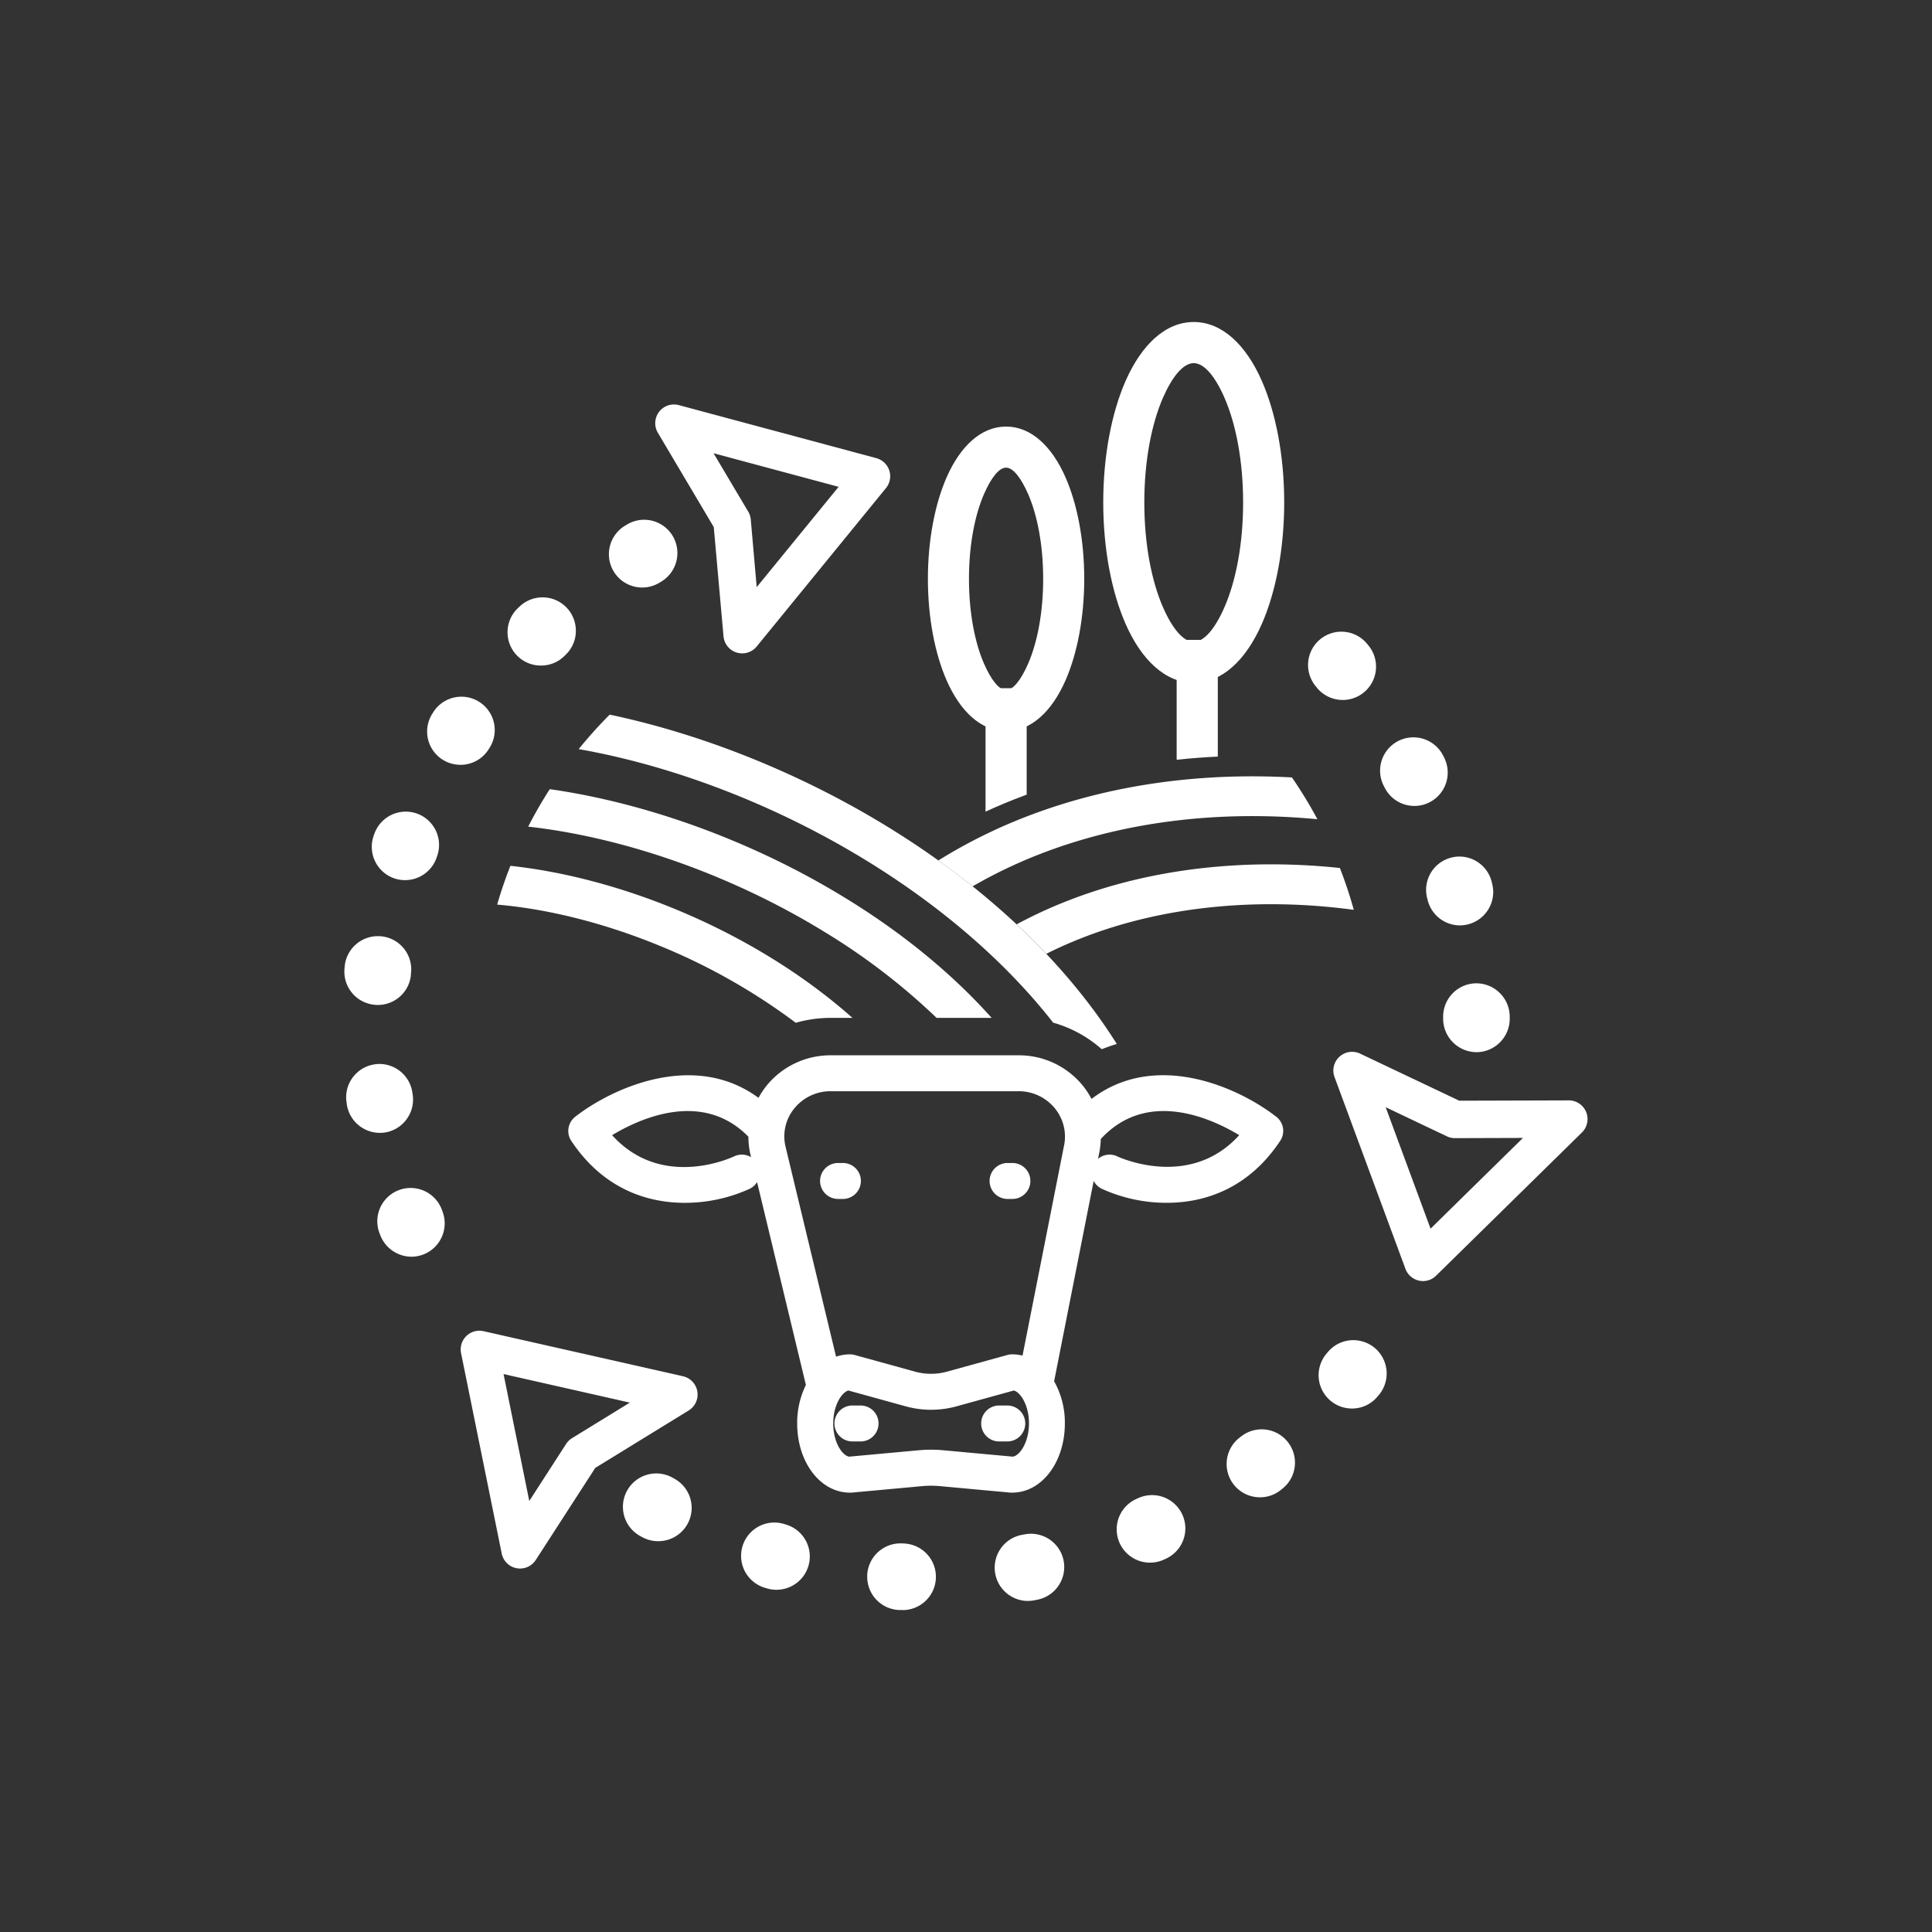 <svg id="Layer_1" data-name="Layer 1" xmlns="http://www.w3.org/2000/svg" viewBox="0 0 1080 1080"><rect x="0" y="0" width="1080" height="1080" fill="#333333" stroke="none"/><defs><style>.cls-1{fill:#fff;}</style></defs><title>ICONOS</title><path class="cls-1" d="M504.65,900a7.58,7.58,0,0,1-.83,0,5.09,5.09,0,0,1-.66,0c-.2,0-.4,0-.6,0h-.06a18.57,18.57,0,0,1-17.72-18.5v-1a18.63,18.63,0,0,1,19.47-17.73c.4,0,.8,0,1.17.06a18.62,18.62,0,0,1-.77,37.22Zm70-5.06h0a18.62,18.62,0,0,1-18.29-15.15,18.21,18.21,0,0,1-.32-3.54A18.63,18.63,0,0,1,571.22,858c.37-.06.78-.15,1.15-.2a18.61,18.61,0,1,1,7.09,36.53l-.52.11a6,6,0,0,1-.8.15A17.42,17.42,0,0,1,574.68,894.92Zm-140.61-6.23A18.77,18.77,0,0,1,429,888l-.86-.25-.4-.12h0a18.63,18.63,0,0,1,5.12-36.53,19.94,19.94,0,0,1,5.12.71l1.11.35a18.61,18.61,0,0,1-5,36.53Zm208.82-15.18a18.62,18.62,0,0,1-7.6-35.62l.25-.11c.29-.12.55-.23.83-.37a18.61,18.61,0,1,1,15.32,33.93l-1.17.54h0A18.39,18.39,0,0,1,642.89,873.51Zm-275-12h0a18.45,18.45,0,0,1-9-2.34c-.31-.17-.6-.32-.88-.49l-.26-.14A18.62,18.62,0,1,1,376,826.06l.12.08c.31.15.6.32.91.49a18.61,18.61,0,0,1-9.06,34.9ZM704.35,837A18.62,18.62,0,0,1,693,803.59h0l.4-.32.54-.4a18.61,18.61,0,0,1,26.1,3.41,18.6,18.6,0,0,1-3.4,26.09c-.34.26-.68.55-1,.81h0A18.48,18.48,0,0,1,704.35,837Zm51.37-49.63v0a18.63,18.63,0,0,1-14.38-30.45,5.2,5.2,0,0,0,.46-.57l.28-.31a18.55,18.55,0,0,1,14.47-6.89,18.76,18.76,0,0,1,11.72,4.17A18.68,18.68,0,0,1,771,779.55l-.34.4-.51.6A18.52,18.52,0,0,1,755.72,787.38ZM230,702.51a18.78,18.78,0,0,1-17.41-12v0c-.11-.32-.26-.66-.37-1,0-.06-.06-.15-.09-.2v0a18.62,18.62,0,1,1,34.82-13.21c.06.2.14.37.2.57l.2.52a18.65,18.65,0,0,1-10.69,24.07A18.4,18.4,0,0,1,230,702.51Zm-17.72-69.24a18.67,18.67,0,0,1-18.44-16.15c0-.23-.06-.46-.09-.66s-.05-.46-.08-.65a16.26,16.26,0,0,1-.17-2.38,18.62,18.62,0,0,1,16.2-18.49,16.87,16.87,0,0,1,2.43-.18A18.65,18.65,0,0,1,230.56,611c.06.4.12.77.17,1.15a18.67,18.67,0,0,1-16,21A18.79,18.79,0,0,1,212.27,633.27Zm613.06-45.11a18.71,18.71,0,0,1-18.61-18.38v-1.17A18.64,18.64,0,0,1,825,549.68h.32A18.71,18.71,0,0,1,843.94,568l0,1.32v.25a18.7,18.7,0,0,1-18.38,18.61ZM211.15,561.78a13.33,13.33,0,0,1-1.91-.12,18.58,18.58,0,0,1-16.64-20.38c0-.4.08-.8.11-1.23l0-.06s0,0,0,0a18.6,18.6,0,0,1,18.5-16.67c.66,0,1.34,0,2,.09A18.57,18.57,0,0,1,229.88,542c0,.62-.06,1.25-.12,1.88,0,.2,0,.4-.06.57s0,.41,0,.6A18.57,18.57,0,0,1,211.15,561.78ZM816.09,517.3h0a18.62,18.62,0,0,1-18-14.07l-.29-1.14a18.59,18.59,0,0,1,13.41-22.67,18.21,18.21,0,0,1,4.63-.6,18.62,18.62,0,0,1,18,14c.11.43.2.85.31,1.28a19.75,19.75,0,0,1,.57,4.66,18.68,18.68,0,0,1-18.61,18.53ZM226.44,492a18.23,18.23,0,0,1-6.05-1,18.63,18.63,0,0,1-11.55-23.67,8.58,8.58,0,0,1,.43-1.23v0a18.62,18.62,0,0,1,35.16,12.27,3.52,3.52,0,0,0-.2.6,1.92,1.92,0,0,0-.18.48A18.63,18.63,0,0,1,226.44,492Zm564.24-41.48a18.57,18.57,0,0,1-16.52-10l-.06-.12c-.17-.31-.31-.63-.49-.94a18.61,18.61,0,1,1,33-17.3c.15.26.29.52.43.78l.17.4s0,0,0,0a18.65,18.65,0,0,1-16.52,27.19ZM257.35,427.54A18.6,18.6,0,0,1,241.65,399l.18-.29c.17-.28.34-.54.51-.83a18.63,18.63,0,0,1,31.39,20.07c-.2.32-.43.66-.63,1A18.51,18.51,0,0,1,257.35,427.54ZM750.6,391.29a18.61,18.61,0,0,1-14.12-6.46l0-.06-.14-.14-.57-.69a18.62,18.62,0,0,1,28.13-24.41c.25.31.54.66.83,1l0,0a18.63,18.63,0,0,1-14.12,30.76ZM302.4,372.05h0a18.61,18.61,0,0,1-13-32l.54-.51.41-.38a18.61,18.61,0,0,1,31.55,13.47A18.36,18.36,0,0,1,316.21,366c-.26.29-.55.54-.83.83A18.52,18.52,0,0,1,302.4,372.05ZM359,328.43a18.61,18.61,0,0,1-9.6-34.56l1.14-.69a18.61,18.61,0,0,1,25.53,6.46,18.86,18.86,0,0,1,2.6,9.46,18.66,18.66,0,0,1-9.09,16.07,6.49,6.49,0,0,1-.6.37l-.4.23A18.59,18.59,0,0,1,359,328.43Z"/><path class="cls-1" d="M285.32,484q-4.19,10.61-7.4,21.68c29.19,2.5,61.07,10.67,92,23.49a342.15,342.15,0,0,1,74.91,42.57A70.91,70.91,0,0,1,464.37,569h12.16c-28.16-25-62.47-45.62-98.08-60.39C347.43,495.73,315.32,487.24,285.32,484Z"/><path class="cls-1" d="M504.19,467.2c-50.93-32.63-108.54-56.13-163.36-67.72a251.45,251.45,0,0,0-17.34,19.28c55.8,9.83,115.87,33.39,168.66,67.2,37.34,23.92,70.91,52.92,96.58,85.71a69.45,69.45,0,0,1,27.17,14.86,86.24,86.24,0,0,1,8.41-2.93C595.62,538,552.89,498.39,504.19,467.2Z"/><path class="cls-1" d="M554.33,569c-22.79-25.51-50.91-48.12-81.76-67-51.51-31.62-110.81-53.1-165.25-60.85q-6.51,10.14-12.06,20.94C349,468.11,409,489.08,461,521a361.43,361.43,0,0,1,62.56,48Z"/><path class="cls-1" d="M756.78,508.6A244.63,244.63,0,0,0,749,485.21c-52.15-5.5-105,0-151.52,18.07a256.29,256.29,0,0,0-29.18,13.44q8.6,8,16.59,16.47c6.69-3.36,13.58-6.41,20.62-9.14C651.65,506.15,704.69,501.59,756.78,508.6Z"/><path class="cls-1" d="M584.44,476.24c47.06-17.65,99.63-23.29,152-18.28a248.5,248.5,0,0,0-14.24-23.37C672,431.81,622,438.37,576.68,455.38A292.51,292.51,0,0,0,524.54,481c6.52,4.67,12.92,9.5,19.14,14.48A271.87,271.87,0,0,1,584.44,476.24Z"/><path class="cls-1" d="M713.44,624.27C692.22,607.76,646,587,610.16,614.3a45.05,45.05,0,0,0-4.59-7.08,46,46,0,0,0-36.15-17.3h-105a46,46,0,0,0-36.16,17.3,45.24,45.24,0,0,0-4.25,6.49c-35.69-26.35-81.41-5.82-102.45,10.56a10.05,10.05,0,0,0-2.2,13.5c17.68,26.57,42.07,34.62,63.44,34.62A87.37,87.37,0,0,0,419,664.57a9.9,9.9,0,0,0,4.21-3.77L450.5,774.19a48,48,0,0,0-4.87,21.54c0,21.68,12.94,38.66,29.45,38.66.3,0,.61,0,.92,0l39.41-3.63a54.74,54.74,0,0,1,10.08,0l39.41,3.63c.3,0,.61,0,.92,0,16.51,0,29.44-17,29.44-38.66a47.16,47.16,0,0,0-6-23.6l22.12-112a9.94,9.94,0,0,0,4.56,4.43,87.37,87.37,0,0,0,36.25,7.82c21.37,0,45.76-8,63.44-34.62A10,10,0,0,0,713.44,624.27ZM410.38,646.42c-1.76.83-40.62,18.75-68.21-11.86,15.79-9.51,50.59-25.27,76.19.86a45.73,45.73,0,0,0,1.12,9.89l.38,1.57A10,10,0,0,0,410.38,646.42ZM566.11,814.27l-38.79-3.56q-3.42-.32-6.87-.32c-2.3,0-4.6.11-6.88.32l-38.79,3.56c-3.71-.37-9-7.68-9-18.54,0-10.29,4.79-17.39,8.46-18.43l31.89,8.8a53.33,53.33,0,0,0,28.74,0l31.89-8.8c3.66,1,8.45,8.14,8.45,18.43C575.16,806.59,569.83,813.9,566.11,814.27ZM594.68,641,571.6,757.8a23.65,23.65,0,0,0-5.78-.72,10,10,0,0,0-2.67.36l-33.68,9.29a33.53,33.53,0,0,1-18.05,0l-33.67-9.29a10,10,0,0,0-2.67-.36,23.7,23.7,0,0,0-7.71,1.33L439.06,640.74a24.69,24.69,0,0,1,4.86-21A26,26,0,0,1,464.37,610h105a26,26,0,0,1,20.45,9.75A24.87,24.87,0,0,1,594.68,641Zm29.88,5.41a10,10,0,0,0-10.74,1.39l.52-2.63a46,46,0,0,0,1-8.46c25.69-27.93,61.36-11.82,77.4-2.16C665.31,664.89,626.3,647.23,624.56,646.42Z"/><path class="cls-1" d="M471.19,650.12h-2.71a10,10,0,0,0,0,20.1h2.71a10,10,0,1,0,0-20.1Z"/><path class="cls-1" d="M565.94,650.12h-2.7a10,10,0,1,0,0,20.1h2.7a10.05,10.05,0,1,0,0-20.1Z"/><path class="cls-1" d="M481.06,785.68h-4.55a10.05,10.05,0,0,0,0,20.1h4.55a10.05,10.05,0,0,0,0-20.1Z"/><path class="cls-1" d="M558.53,785.68a10.05,10.05,0,1,0,0,20.1h4.54a10.05,10.05,0,0,0,0-20.1Z"/><path class="cls-1" d="M657.76,424.71v-67h23v65.23Q669.21,423.48,657.76,424.71Z"/><path class="cls-1" d="M667.3,180c15.77,0,29.2,12.64,38.14,33.08,7.68,17.57,12.44,41.55,12.44,67.77s-4.76,50.2-12.44,67.77c-8.94,20.44-22.37,33.08-38.14,33.08s-29.2-12.64-38.15-33.08c-7.68-17.57-12.43-41.55-12.43-67.77s4.75-50.2,12.43-67.77c9-20.44,22.37-33.08,38.15-33.08Zm17.15,42.23C679.24,210.35,673.11,203,667.3,203s-11.95,7.37-17.16,19.27c-6.46,14.78-10.46,35.49-10.46,58.62s4,43.84,10.46,58.62c5.21,11.9,11.34,19.27,17.16,19.27s11.94-7.37,17.15-19.27c6.46-14.78,10.46-35.49,10.46-58.62S690.91,237,684.45,222.25Z"/><path class="cls-1" d="M550.92,453.72v-69h23v59.49l-1.24.46Q561.62,448.77,550.92,453.72Z"/><path class="cls-1" d="M562.4,238.45c13.88,0,25.58,10.89,33.28,28.48,6.44,14.72,10.42,34.77,10.42,56.65s-4,41.93-10.42,56.65c-7.7,17.6-19.4,28.48-33.28,28.48s-25.58-10.88-33.28-28.48c-6.44-14.72-10.42-34.76-10.42-56.65s4-41.93,10.42-56.65c7.7-17.59,19.4-28.48,33.28-28.48Zm12.29,37.63c-4-9.06-8.37-14.66-12.29-14.66s-8.33,5.6-12.29,14.66c-5.22,11.94-8.45,28.71-8.45,47.5s3.23,35.57,8.45,47.5c4,9.06,8.37,14.67,12.29,14.67s8.32-5.61,12.29-14.67c5.22-11.93,8.45-28.71,8.45-47.5S579.91,288,574.69,276.08Z"/><path class="cls-1" d="M414.88,365.24a10.47,10.47,0,0,1-10.43-9.55L399,294.64l-31.25-52.72a10.47,10.47,0,0,1,11.72-15.46l110.39,29.65a10.47,10.47,0,0,1,5.4,16.74L423,361.39A10.46,10.46,0,0,1,414.88,365.24Zm-16-111.88L418.26,286a10.52,10.52,0,0,1,1.43,4.42L423,328.21l45.79-56.07Z"/><path class="cls-1" d="M795.47,716.13a10.35,10.35,0,0,1-2.28-.26,10.48,10.48,0,0,1-7.54-6.59L746,602.06A10.47,10.47,0,0,1,760.35,589l55.36,26.3,61.29-.18h0A10.47,10.47,0,0,1,884.37,633l-81.56,80.09A10.45,10.45,0,0,1,795.47,716.13Zm-20.88-97.2,25.1,67.9,51.65-50.72-38,.12h0a10.42,10.42,0,0,1-4.49-1Z"/><path class="cls-1" d="M290.72,876.82a10.69,10.69,0,0,1-1.94-.18,10.46,10.46,0,0,1-8.32-8.21l-22.72-112a10.47,10.47,0,0,1,12.58-12.29l111.49,25.2A10.47,10.47,0,0,1,385,788.45l-52.22,32.09L299.52,872A10.48,10.48,0,0,1,290.72,876.82Zm-9.23-108.71,14.38,70.95,20.58-31.88a10.41,10.41,0,0,1,3.32-3.25l32.33-19.86Z"/></svg>